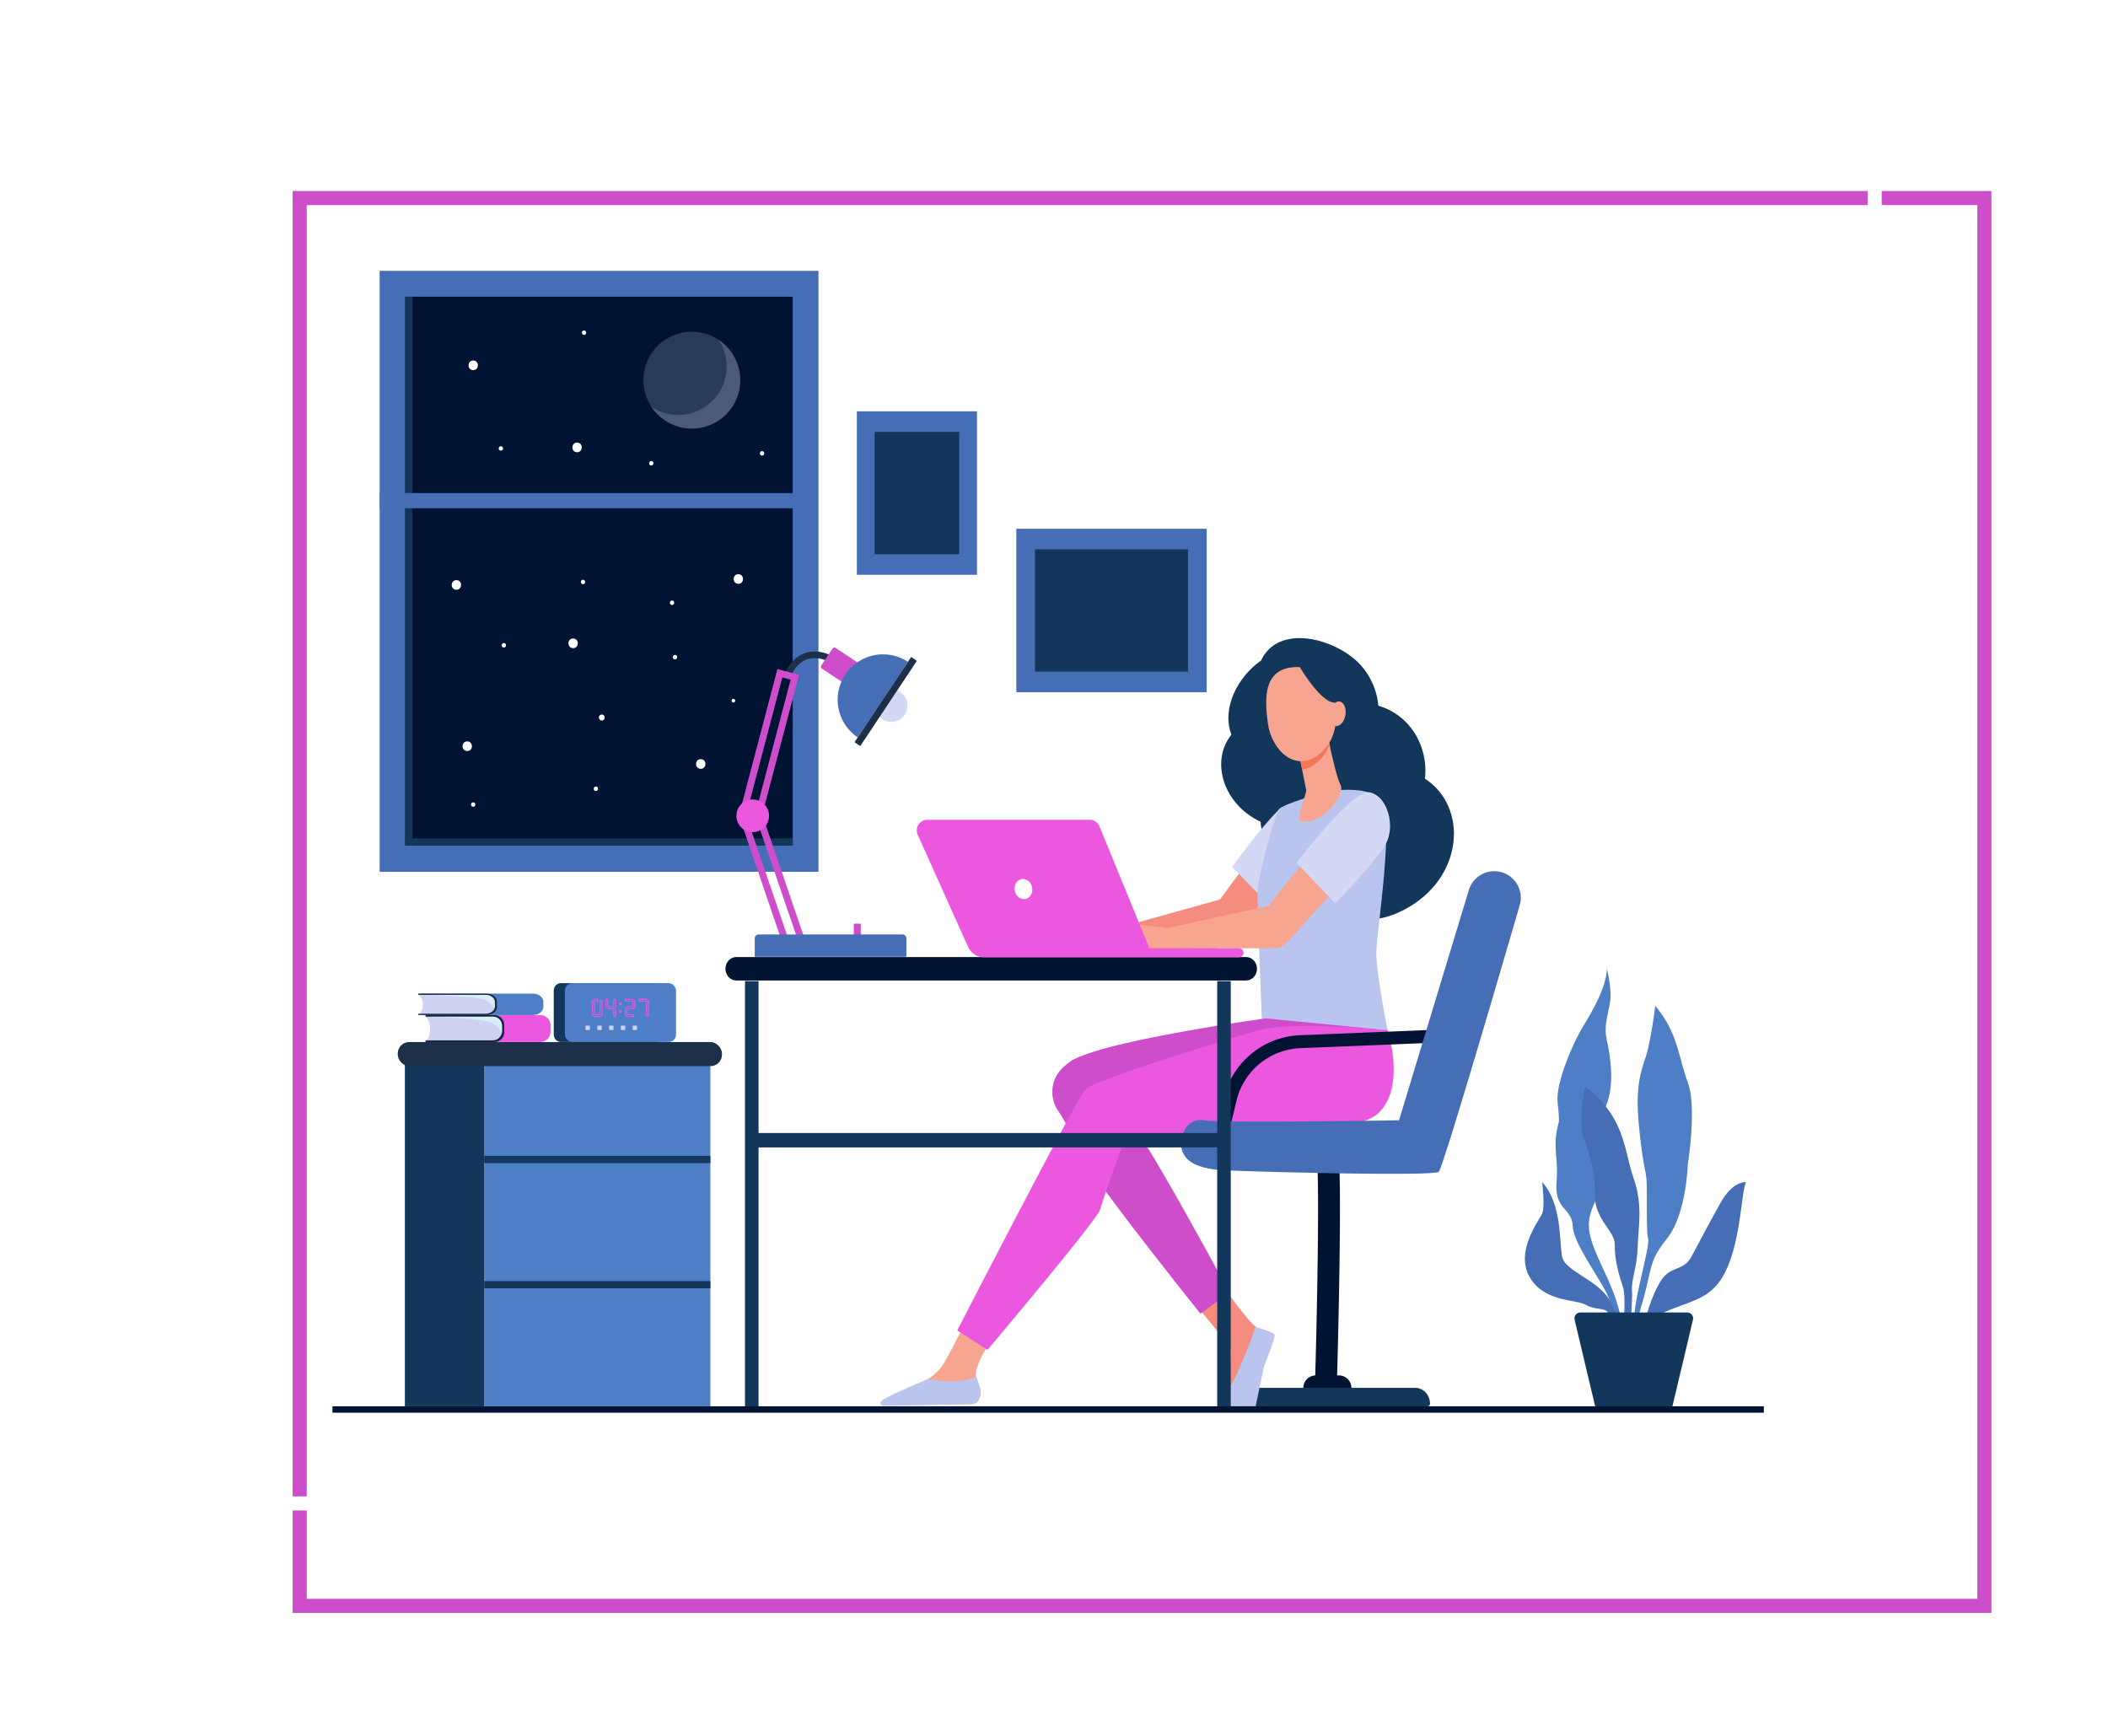 <svg xmlns="http://www.w3.org/2000/svg" xmlns:xlink="http://www.w3.org/1999/xlink" viewBox="0 0 2995.77 2467.38"><defs><style>.cls-1{mask:url(#mask);filter:url(#luminosity-noclip-2);}.cls-19,.cls-2,.cls-20{mix-blend-mode:multiply;}.cls-2,.cls-22{fill:url(#linear-gradient);}.cls-3{isolation:isolate;}.cls-4{fill:#466eb6;}.cls-5{fill:#001333;}.cls-6{fill:#13375b;}.cls-20,.cls-7{fill:#4e7fc6;}.cls-8{fill:#1d2f49;}.cls-9{fill:#f48c7f;}.cls-10{fill:#d3d9f4;}.cls-11{fill:#b9c5ef;}.cls-12{fill:#f7a491;}.cls-13{fill:#f47458;}.cls-14{fill:#ce4dcb;}.cls-15{fill:#eb57df;}.cls-16{fill:#fff;}.cls-17{fill:#0e283d;}.cls-18{fill:#ced3f1;}.cls-19{fill:#daeef7;}.cls-20,.cls-22{opacity:0.5;}.cls-21{mask:url(#mask-2);}.cls-23{opacity:0.2;}.cls-24,.cls-25{fill:none;stroke-miterlimit:10;stroke-width:20px;}.cls-24{stroke:#ce4dcb;}.cls-25{stroke:#fff;}.cls-26{filter:url(#luminosity-noclip);}</style><filter id="luminosity-noclip" x="1218.95" y="-9192" width="548.46" height="32766" filterUnits="userSpaceOnUse" color-interpolation-filters="sRGB"><feFlood flood-color="#fff" result="bg"/><feBlend in="SourceGraphic" in2="bg"/></filter><mask id="mask" x="1218.95" y="-9192" width="548.46" height="32766" maskUnits="userSpaceOnUse"><g class="cls-26"/></mask><linearGradient id="linear-gradient" x1="1218.95" y1="1154.17" x2="1767.41" y2="1154.17" gradientUnits="userSpaceOnUse"><stop offset="0" stop-color="#fff"/><stop offset="0.06" stop-color="#dadada"/><stop offset="0.16" stop-color="#a7a7a7"/><stop offset="0.26" stop-color="#7b7b7b"/><stop offset="0.37" stop-color="#555"/><stop offset="0.47" stop-color="#363636"/><stop offset="0.59" stop-color="#1e1e1e"/><stop offset="0.71" stop-color="#0d0d0d"/><stop offset="0.84" stop-color="#030303"/><stop offset="1"/></linearGradient><filter id="luminosity-noclip-2" x="1218.95" y="947.98" width="548.46" height="412.39" filterUnits="userSpaceOnUse" color-interpolation-filters="sRGB"><feFlood flood-color="#fff" result="bg"/><feBlend in="SourceGraphic" in2="bg"/></filter><mask id="mask-2" x="1218.95" y="947.98" width="548.46" height="412.39" maskUnits="userSpaceOnUse"><g class="cls-1"><polygon class="cls-2" points="1218.95 1048.01 1317.84 1359.86 1767.41 1360.36 1297.19 947.98 1218.95 1048.01"/></g></mask></defs><g class="cls-3"><g id="Layer_1" data-name="Layer 1"><rect class="cls-4" x="539.53" y="384.95" width="623.65" height="854.15"/><rect class="cls-5" x="575.91" y="421.7" width="550.66" height="779.74"/><rect class="cls-6" x="1058.73" y="1394.4" width="19.27" height="604.77"/><rect class="cls-7" x="688.17" y="1510.12" width="321.37" height="488.57" transform="translate(1697.72 3508.82) rotate(180)"/><rect class="cls-6" x="688.17" y="1642.75" width="321.37" height="10.33" transform="translate(1697.72 3295.83) rotate(180)"/><rect class="cls-6" x="688.17" y="1820.72" width="321.37" height="10.33" transform="translate(1697.72 3651.78) rotate(180)"/><rect class="cls-6" x="575.38" y="1510.12" width="112.8" height="488.57" transform="translate(1263.55 3508.82) rotate(180)"/><rect class="cls-8" x="565.28" y="1481" width="460.76" height="34.23" rx="16.23" transform="translate(1591.31 2996.24) rotate(180)"/><path class="cls-7" d="M2320.84,1897.49h3.73a219.65,219.65,0,0,1,7.95-40.94c16.27-54.9,9.15-62,36.6-96.32s29.48-105.47,29.48-105.47,13.21-80.82,0-116.4-14.23-71.16-46.26-108.77c0,0-6.1,50.32-13.72,73.19s-14.86,44.73-9.21,99.62,9.16,59.47,10.46,73.71-.74,74.22,2.31,84.12-17.79,78.52-19.32,108C2322.41,1877.09,2321.58,1887.19,2320.84,1897.49Z"/><path class="cls-4" d="M2332.53,1897.49c5.3-12.21,14.62-24.35,30.94-31.64,42.7-19.06,71.5-18.64,91.32-64.38s19.83-108.26,26.69-121.23c0,0-18.3-3-36.6,29.74s-30.71,57.18-41.27,76.24-25.82,13.72-38.78,28.21c-10.86,12.14-20.89,40.38-24.71,54.72a55.93,55.93,0,0,1-5.41,13.33c-2.16,3.81-4.7,8.45-6.22,11.75a18.63,18.63,0,0,0-1,3.26Z"/><path class="cls-7" d="M2212.06,1680.68c-3,39.14,21.85,36.09,22.87,61s33.55,67.1,48.62,97.08c7.84,15.6,10.73,39.45,11.7,58.74h12.11c-4.68-48.83-24.5-82.83-36.34-110.07-15.25-35.07-17.54-51.08-4.57-78.53s-6.1-98.35,12.35-130,9-81.23,4.75-100.29.43-32,4.24-52.12-4.24-49.28-4.24-49.28c-.69,24.9-19.65,59-33.37,80.81s-39.65,81.33-36.6,108.27,1.53,29,1.53,29C2205.45,1631.38,2215.11,1641.54,2212.06,1680.68Z"/><path class="cls-4" d="M2284.71,1865.69c1.56,4.67,6.55,16.6,11.12,31.8h7.42c-3.38-19.35-9.21-41.8-19.05-54.67-19.82-25.92-59.47-37.11-64-55.91s.51-75.23-28.47-106.74c0,0,4.07,35.08,0,44.48s-38.62,53.11-18.29,89.71,66.07,32,80.3,40.15S2282.17,1858.07,2284.71,1865.69Z"/><path class="cls-4" d="M2266.41,1696.91c-.51,37.61,29,51.85,28.46,72.69s6.1,43.2,11.7,60c3.53,10.62,1.58,40.18.95,67.92h8.18c2.06-20.38,4.32-49.8,3.57-62.83-1-17.79,7.12-32,8.14-63s7.62-59-6.1-98.1-11.19-85.9-68.62-129.1c0,0-10.17,45.74-2.54,70.65S2266.92,1659.3,2266.41,1696.91Z"/><path class="cls-6" d="M2324.6,1865.4h-78.73a8.35,8.35,0,0,0-8.11,10.28l28.7,121a8.34,8.34,0,0,0,8.11,6.42h94.57a8.34,8.34,0,0,0,8.11-6.42l28.7-121a8.35,8.35,0,0,0-8.11-10.28Z"/><path class="cls-5" d="M1771,1393.53H1046.33c-8.49,0-15.36-7.46-15.36-16.65h0c0-9.2,6.87-16.65,15.36-16.65H1771c8.49,0,15.36,7.45,15.36,16.65h0C1786.32,1386.07,1779.45,1393.53,1771,1393.53Z"/><path class="cls-6" d="M2025.13,1106.74c5-47.22-21.92-90.81-66.23-103.71-2.38-26.34-15.67-51.66-35.83-67.82-39.78-31.88-108.86-44.47-130.87,3.53-33.17,23-56.54,68-42.17,105.38-30.56,38-11.29,99.23,41.35,123.73,3.14,38.85,28,75.27,64.25,88.34,8.71,3.13,22.27,7.36,24.09,8.91-2.37-1.78,33.11,71.24,116,27.79C2080.2,1248.55,2087.24,1147.12,2025.13,1106.74Z"/><path class="cls-5" d="M1902.89,1954.84h-33a17.66,17.66,0,0,0-17.66,17.66h0a17.66,17.66,0,0,0,17.66,17.65h33a17.65,17.65,0,0,0,17.65-17.65h0A17.66,17.66,0,0,0,1902.89,1954.84Z"/><path class="cls-5" d="M1899.56,1979.17l-31.12-.13c4.11-135.79,7.72-342,.86-353.59a5,5,0,0,0,2.07,1.56l25.26-6.59c4.08,2.06,6.54,3.29,7.4,61,.43,29.72.27,70.76-.5,122C1902.22,1890.63,1899.59,1978.29,1899.56,1979.17Z"/><path class="cls-6" d="M2011.37,1972.52H1761.51c-11.51,0-20.84,10-20.84,22.43h0a3.79,3.79,0,0,0,3.65,3.92h284.25a3.78,3.78,0,0,0,3.64-3.92h0C2032.21,1982.56,2022.88,1972.52,2011.37,1972.52Z"/><path class="cls-9" d="M1568.58,1324.44l165.11-46s34.79-46.73,79.54-109.41c14.64,14.48,22.77,36.73,37.51,51.08L1741.44,1341a20.84,20.84,0,0,1-15.42,6.87l-151.73.51-51.92,4.14v-33.23Z"/><path class="cls-10" d="M1806.28,1289.39s56.67-58.1,71.25-83.35-9.93-8.81-35-15.45c-9.48-2.51-7.08-58.08-25-40-29.41,29.63-66.38,81.45-66.38,81.45Z"/><path class="cls-11" d="M1886.85,1125.08s50.85-10,74.06,9.35-5,191.78-5,220.35,15.94,109.32,15.94,109.32-154.14,27-178.62-15.92c0,0-7-163.44-5.93-184s23.89-104.61,30.21-113.61S1886.85,1125.08,1886.85,1125.08Z"/><path class="cls-12" d="M1887.17,1046.42s.27,1.52.75,4.11c2.3,12.41,11.19,53.58,17.19,64.9,7.25,13.68-24.83,57.32-55.7,52-9.19-1.58,7.77-40.09,6.95-44.17-1.56-7.8-3.68-18.46-5.84-29.38-1.22-6.16-2.46-12.4-3.62-18.27l-6-30.33Z"/><path class="cls-13" d="M1887.92,1050.53c-.48-2.59-.75-4.11-.75-4.11l-46.27-1.15,6,30.33c1.16,5.83,2.38,12,3.6,18.17,7.14-1,14.61-4.51,22.09-11a58.24,58.24,0,0,0,16.73-24.84C1888.75,1055,1888.27,1052.45,1887.92,1050.53Z"/><path class="cls-9" d="M1702,1857.48s46.79,56.1,47.1,61-1.86,58.16-7.42,63-15.41,9.24-10.15,14.73c4,4.15,28,2.36,48.27,1.25,5.91-.33,13.32-47.49,15.66-54.42,3.41-10.07,11.67-32.75,8.58-39.77-1.5-3.42-8.71-10.44-18.86-17-10.68-6.9-51.54-63.74-51.54-63.74Z"/><path class="cls-11" d="M1784.54,1886s-31.41,88.45-43.71,92.72c-3.26,1.14-5.22,4-8.18,10.94-.89,2.09,0,9.06,0,9.06h51.77s8.29-39,11.56-56.1c0,0,17.33-41.84,15.41-45.64S1784.54,1886,1784.54,1886Z"/><path class="cls-12" d="M1421.79,1884.42s-38.21,53.79-34.85,70.81c1.8,9.11,9.82,21,5.22,29.61s-9.86,10.72-9.86,10.72l-119.18,1.92c-6.49.1-2.2-4.07,3-7.91,8.57-6.29,15.49-10.44,42.86-23.66,1.78-.86,8.28-5,10.62-6.41,5.94-3.62,11.91-9.32,17-15,8.56-9.51,46.19-87,46.19-87Z"/><path class="cls-11" d="M1319.65,1959.49c31.52,8.07,54.82,2.58,67.85-2.66,3.36,9.51,7.82,21.43,5.46,28.31-2.9,8.42-7,10.32-10.66,10.42-28.79.75-105.46,1.78-127.41,2.07a3.58,3.58,0,0,1-2.79-5.89C1257.55,1985.25,1317.3,1960.92,1319.65,1959.49Z"/><path class="cls-14" d="M1560,1552.58s47.31,54,59.37,62.55,127.87,221.79,127.87,221.79L1706,1867.05s-103.5-129-152.1-198.08c-41.1-58.36-26-54.66-50.13-90.18a47.47,47.47,0,0,1,7.26-61.88q3.27-3,7.13-6.18c35.77-29.81,281-63.37,281-63.37L1956,1462.72S1827.82,1552.58,1823,1555s-177,27.5-180.55,27.5S1560,1552.58,1560,1552.58Z"/><path class="cls-15" d="M1971.9,1464.1s26.9,80.71-13.45,118.37-280.09,33.48-359,33.48c0,0-32.29,88.48-35.88,102.83s-160.22,199.68-160.22,199.68l-43-27.5s168.59-327.62,181.74-342,200.88-71.74,247.51-84.89S1971.9,1464.1,1971.9,1464.1Z"/><path class="cls-12" d="M1660,1318.9l143.16-31.67s51.78-66.52,101.5-123.78c14.63,14.49,22.76,36.74,37.5,51.08l-109.3,120.89c-3.94,4.36-13.13,12.27-19,12.29H1665.12l-51.37-.77v-33.23Z"/><path class="cls-10" d="M1897.66,1283.86s56.67-58.11,71.25-83.35,3.77-67.54-21.27-74.18-105.08,100.15-105.08,100.15Z"/><path class="cls-5" d="M1742.83,1624.23l14.45-60.14a97.54,97.54,0,0,1,90.57-74.4l183-7.4,5.64-18.63-189.36,7.66a116,116,0,0,0-107.7,88.48l-15.35,63.9C1729.25,1623.92,1735.59,1624.09,1742.83,1624.23Z"/><path class="cls-4" d="M1988.25,1592.2s-251.38,4.3-277.59,0-37.55,28.55-29.72,45.76,29.33,23.86,61,25.43,295.32,9,302.75,1.95c6.07-5.75,86-279,115.07-378.91a37.69,37.69,0,0,0-25.61-46.7h0a37.72,37.72,0,0,0-46.72,25.26Z"/><path class="cls-12" d="M1846.11,948.1s22.63-2.62,36.81,15.77,29.47,75.24-5.76,106.16-70.05-4.08-75.21-41.18S1794.78,946.76,1846.11,948.1Z"/><path class="cls-6" d="M1843.58,942s30.23,54.07,51.86,56.56,24.46,31.23,24.46,31.23-7.73-66.2-29.14-79S1843.58,942,1843.58,942Z"/><path class="cls-12" d="M1889.77,1012.18c-1.76,9.6,1.77,18.41,7.9,19.67s12.51-5.5,14.27-15.11-1.78-18.4-7.91-19.66S1891.52,1002.58,1889.77,1012.18Z"/><path class="cls-15" d="M1317.91,1165.19h230.68a15,15,0,0,1,13.91,9.34l71,173.23H1760.7a6.43,6.43,0,0,1,6.44,6.43h0a6.44,6.44,0,0,1-6.44,6.44H1398.76a25.26,25.26,0,0,1-23-14.92l-71.52-159.31A15,15,0,0,1,1317.91,1165.19Z"/><path class="cls-16" d="M1442.11,1266.07c1.56,7.78,8.34,13,15.16,11.62s11.07-8.77,9.51-16.56-8.34-13-15.16-11.62S1440.55,1258.29,1442.11,1266.07Z"/><rect class="cls-6" x="1068.37" y="1610.3" width="671.53" height="20.48" transform="translate(2808.27 3241.08) rotate(180)"/><rect class="cls-6" x="1729.82" y="1394.4" width="19.27" height="604.77"/><rect class="cls-5" x="472.48" y="1998.7" width="2034.14" height="9.13"/><path class="cls-10" d="M1289.72,1002.89a23.2,23.2,0,1,1-23.2-23.2A23.2,23.2,0,0,1,1289.72,1002.89Z"/><path class="cls-15" d="M613.36,1443.89H607.1a6.16,6.16,0,0,1,3.7-1.23H767.57a14.71,14.71,0,0,1,14.85,14.56v9.24A14.71,14.71,0,0,1,767.57,1481l-155,0Z"/><path class="cls-17" d="M702.36,1442.69a14.06,14.06,0,0,1,14.2,13.92v10.46a14.07,14.07,0,0,1-14.2,13.92H604.77v-2.34h.4l24.81-2.3,5-19.29s-9.68-10.66-10.31-10.93-19.52-1.11-19.52-1.11h-.4v-2.33Z"/><path class="cls-18" d="M611.1,1461.77c0-11.27-6-16.74-6-16.74h95.21a12.92,12.92,0,0,1,13,12.79v8a12.92,12.92,0,0,1-13,12.79H605.15S611.1,1476,611.1,1461.77Z"/><path class="cls-19" d="M713.41,1457.82v8a12.91,12.91,0,0,1-.38,3.07c-3.22-7.7-9.37-15.12-21.09-17.51-27.35-5.57-86.79-6.39-86.79-6.39h95.21A12.92,12.92,0,0,1,713.41,1457.82Z"/><path class="cls-7" d="M603,1413.2h-6.26a7.13,7.13,0,0,1,3.7-1H757.28c8.21,0,14.86,5.18,14.86,11.56v7.34c0,6.38-6.65,11.55-14.86,11.55l-155.07,0Z"/><path class="cls-8" d="M692.05,1412.24c7.85,0,14.21,5,14.21,11v8.29c0,6.1-6.36,11.05-14.21,11.05H594.42v-1.85h.41l24.82-1.83,5-15.31s-9.68-8.45-10.31-8.67-19.52-.88-19.52-.88h-.41v-1.85Z"/><path class="cls-18" d="M600.75,1427.38a16.85,16.85,0,0,0-5.94-13.28h95.24c7.21,0,13.05,4.54,13.05,10.15v6.38c0,5.6-5.84,10.15-13.05,10.15H594.81S600.75,1438.65,600.75,1427.38Z"/><path class="cls-19" d="M703.1,1424.25v6.38a7.92,7.92,0,0,1-.38,2.43c-3.21-6.11-9.37-12-21.09-13.89-27.36-4.42-86.82-5.07-86.82-5.07h95.24C697.26,1414.1,703.1,1418.64,703.1,1424.25Z"/><path class="cls-6" d="M797.37,1397.31h137a10.45,10.45,0,0,1,10.45,10.45v62.77A10.45,10.45,0,0,1,934.42,1481h-137a10.44,10.44,0,0,1-10.44-10.44v-62.78A10.45,10.45,0,0,1,797.37,1397.31Z" transform="translate(1731.79 2878.28) rotate(180)"/><rect class="cls-7" x="802.78" y="1397.31" width="157.94" height="83.67" rx="10.45" transform="translate(1763.49 2878.28) rotate(180)"/><path class="cls-20" d="M822.88,1412.28H943.49a4.91,4.91,0,0,1,4.91,4.91v29.54a4.91,4.91,0,0,1-4.91,4.91H822.88a4.91,4.91,0,0,1-4.91-4.91V1417.2A4.92,4.92,0,0,1,822.88,1412.28Z" transform="translate(1766.36 2863.93) rotate(180)"/><path class="cls-15" d="M846.14,1445.42a4.8,4.8,0,0,1-4.8-4.8v-16.43h.07a4.78,4.78,0,0,1,4.73-4.8h2.73a2.06,2.06,0,0,1,0,4.11H846.2a.63.63,0,0,0-.48.21.66.66,0,0,0-.2.48h-.07v16.43a.66.66,0,0,0,.2.48.64.64,0,0,0,.49.21h5.47a.72.72,0,0,0,.69-.69v-16.43a.63.63,0,0,0-.06-.27,2.17,2.17,0,0,1-.16-.78,2.23,2.23,0,0,1,.16-.79,2,2,0,0,1,1.11-1.11,2.06,2.06,0,0,1,.79-.16,2,2,0,0,1,.79.16,2,2,0,0,1,1.12,1.11,7,7,0,0,1,.27.89,5,5,0,0,1,.09,1v16.43a4.81,4.81,0,0,1-4.8,4.8Zm5.47-1.37a3.45,3.45,0,0,0,3.43-3.43v-16.43a3.08,3.08,0,0,0-.07-.68,3.28,3.28,0,0,0-.19-.63.69.69,0,0,0-.37-.38.85.85,0,0,0-.26,0,.8.8,0,0,0-.26,0,.71.71,0,0,0-.38.38.75.75,0,0,0,0,.26.85.85,0,0,0,0,.26,1.68,1.68,0,0,1,.12.38,2.71,2.71,0,0,1,0,.41v16.43a2.07,2.07,0,0,1-2.06,2.06h-5.47a2.07,2.07,0,0,1-2.06-2.06v-16.43h.07a2,2,0,0,1,.59-1.45,2,2,0,0,1,1.4-.61h2.73a.66.66,0,0,0,.48-.2.63.63,0,0,0,.21-.48.67.67,0,0,0-.21-.49.66.66,0,0,0-.48-.2H846.2a3.41,3.41,0,0,0-3.42,3.43h-.07v16.43a3.43,3.43,0,0,0,3.43,3.43Z"/><path class="cls-15" d="M873.53,1445.42a2,2,0,0,1-1.46-.6,2,2,0,0,1-.6-1.45v-8.23a.65.65,0,0,0-.2-.48.66.66,0,0,0-.48-.2h-5.48a4.78,4.78,0,0,1-4.79-4.79v-8.22a2,2,0,0,1,.6-1.46,2.05,2.05,0,0,1,2.9,0,2,2,0,0,1,.6,1.46v8.22a.7.7,0,0,0,.69.68h5.48a4.8,4.8,0,0,1,4.8,4.79v8.23a2,2,0,0,1-.61,1.45A2,2,0,0,1,873.53,1445.42Zm0-1.37a.66.66,0,0,0,.48-.2.65.65,0,0,0,.2-.48v-8.23a3.41,3.41,0,0,0-3.42-3.42h-5.48a2,2,0,0,1-2-2v-8.22a.67.67,0,0,0-.21-.49.68.68,0,0,0-1.16.49v8.22a3.41,3.41,0,0,0,3.42,3.42h5.48a2,2,0,0,1,2.05,2.05v8.23a.68.68,0,0,0,.69.68Zm2.06-12.78a6.06,6.06,0,0,0-1.38-1.25v-8.57a.68.68,0,0,0-.68-.69.68.68,0,0,0-.69.69v8.22h-1.37v-8.22a2,2,0,0,1,2.06-2.06,2.07,2.07,0,0,1,2.06,2.06Z"/><path class="cls-15" d="M881.75,1429a2,2,0,0,1-2.06-2.06,2,2,0,0,1,.6-1.45,2,2,0,0,1,1.46-.6,2,2,0,0,1,2,2.05,2,2,0,0,1-.6,1.46A2,2,0,0,1,881.75,1429Zm0,11a2,2,0,0,1-1.46-.6,2.06,2.06,0,0,1,1.46-3.51,2.07,2.07,0,0,1,2,2.06,2,2,0,0,1-2,2Zm0-12.33a.66.66,0,0,0,.48-.2.63.63,0,0,0,.2-.49.64.64,0,0,0-.24-.48.66.66,0,0,0-.44-.2.68.68,0,0,0-.69.68.66.66,0,0,0,.2.49A.7.7,0,0,0,881.75,1427.61Zm0,11a.66.66,0,0,0,.48-.2.65.65,0,0,0,.2-.48.79.79,0,0,0-.68-.69.67.67,0,0,0-.49.21.64.64,0,0,0-.2.48.68.68,0,0,0,.69.68Z"/><path class="cls-15" d="M899.23,1445.63a2,2,0,0,1-.79-.16.75.75,0,0,0-.26,0H892.7a4.8,4.8,0,0,1-4.79-4.8v-5.48a4.78,4.78,0,0,1,4.79-4.79h5.48a.66.66,0,0,0,.48-.2.65.65,0,0,0,.2-.48v-5.48h-.06a.72.72,0,0,0-.69-.69H890a2,2,0,0,1-2.05-2,2,2,0,0,1,.6-1.46,2,2,0,0,1,1.45-.6h8.22a4.82,4.82,0,0,1,4.73,4.8H903v5.48a4.8,4.8,0,0,1-4.8,4.79H892.7a.7.7,0,0,0-.69.68v5.48a.72.72,0,0,0,.69.69h5.48a4.32,4.32,0,0,1,1,.1,5.24,5.24,0,0,1,.88.26,2,2,0,0,1,1.12,1.11,2.06,2.06,0,0,1,.16.79,2,2,0,0,1-.16.79,2,2,0,0,1-1.12,1.11A2,2,0,0,1,899.23,1445.63Zm0-1.38a.6.6,0,0,0,.26,0,.62.62,0,0,0,.37-.37.7.7,0,0,0,0-.52.62.62,0,0,0-.37-.37,3.55,3.55,0,0,0-.63-.2,3.82,3.82,0,0,0-.68-.06H892.7a2.07,2.07,0,0,1-2.05-2.06v-5.48a2,2,0,0,1,2.05-2.05h5.48a3.41,3.41,0,0,0,3.42-3.42v-5.48h-.06a3.45,3.45,0,0,0-3.43-3.43H890a.68.68,0,0,0-.68.69.62.62,0,0,0,.2.48.66.66,0,0,0,.48.2h8.22a2.07,2.07,0,0,1,2,2.06h.07v5.48a2,2,0,0,1-2.05,2H892.7a3.41,3.41,0,0,0-3.42,3.42v5.48a3.27,3.27,0,0,0,1,2.42,3.31,3.31,0,0,0,2.42,1h5.48a2,2,0,0,1,.41,0,1.82,1.82,0,0,1,.38.11A.63.63,0,0,0,899.23,1444.25Z"/><path class="cls-15" d="M920.1,1445.42a2,2,0,0,1-1.46-.6,2,2,0,0,1-.6-1.45v-19.18H918a.63.63,0,0,0-.21-.48.61.61,0,0,0-.48-.21h-8.14a2,2,0,0,1-1.46-.6,2,2,0,0,1-.6-1.45,2,2,0,0,1,2.06-2.06h8.22a4.82,4.82,0,0,1,4.73,4.8h.06v19.18a2,2,0,0,1-2,2.05Zm0-1.37a.66.66,0,0,0,.48-.2.69.69,0,0,0,.2-.48v-19.18h-.07a3.43,3.43,0,0,0-3.42-3.43h-8.15a.66.66,0,0,0-.48.2.67.67,0,0,0-.21.49.63.63,0,0,0,.21.48.66.66,0,0,0,.48.2h8.22a2.07,2.07,0,0,1,2,2.06h.07v19.18a.69.69,0,0,0,.2.48A.68.68,0,0,0,920.1,1444.05Z"/><rect class="cls-18" x="832.14" y="1457.73" width="6.22" height="6.22" rx="0.78"/><rect class="cls-18" x="848.87" y="1457.73" width="6.22" height="6.22" rx="0.78"/><rect class="cls-18" x="865.61" y="1457.73" width="6.22" height="6.22" rx="0.78"/><rect class="cls-18" x="882.34" y="1457.73" width="6.22" height="6.22" rx="0.78"/><rect class="cls-18" x="899.08" y="1457.73" width="6.22" height="6.22" rx="0.78"/><rect class="cls-6" x="575.91" y="421.7" width="9.95" height="779.74"/><rect class="cls-6" x="846.27" y="921.14" width="9.95" height="550.66" transform="translate(2047.71 345.22) rotate(90)"/><rect class="cls-4" x="1217.67" y="584.59" width="170.79" height="232.34"/><rect class="cls-6" x="1242.94" y="613.82" width="120.25" height="173.89"/><rect class="cls-4" x="1444.33" y="751.49" width="270.54" height="232.34"/><rect class="cls-6" x="1470.84" y="780.71" width="217.52" height="173.89"/><g class="cls-21"><polygon class="cls-22" points="1218.95 1048.01 1317.84 1359.86 1767.41 1360.36 1297.19 947.98 1218.95 1048.01"/></g><path class="cls-14" d="M1214.21,1312.82h8.22a.89.89,0,0,1,.89.89V1344a.89.89,0,0,1-.89.89h-8.22a.89.89,0,0,1-.89-.89v-30.3A.88.88,0,0,1,1214.21,1312.82Z" transform="translate(2436.65 2657.71) rotate(180)"/><path class="cls-8" d="M1124.34,959.8c6-12.38,14-20.16,23.74-23.12,15-4.57,29.35,3.62,29.5,3.71l4.71-8.11c-.73-.42-18.06-10.31-36.94-4.57-12.33,3.75-22.23,13.17-29.44,28Z"/><path class="cls-14" d="M1187.49,920.86l53.5,35.53a3.13,3.13,0,0,1,.87,4.33l-16,24.14a3.12,3.12,0,0,1-4.33.88L1168,950.2a3.12,3.12,0,0,1-.88-4.33l16-24.14A3.12,3.12,0,0,1,1187.49,920.86Z"/><path class="cls-4" d="M1290.27,940.64,1219,1048a64.45,64.45,0,0,1,71.32-107.37Z"/><path class="cls-14" d="M1052.06,1151.53l52.77-200.59,30.73,8.08-52.77,200.6Zm59.74-188.64L1064,1144.56l11.81,3.11L1123.61,966Z"/><path class="cls-14" d="M1050.75,1161l30.08-10.27,67,196.29-30.08,10.27Zm24,2.15-11.56,3.95,60.71,177.77,11.56-4Z"/><path class="cls-8" d="M1215.09,1055.4l6.74,4.47a.87.87,0,0,0,1.21-.25l79.52-119.72a.87.87,0,0,0-.24-1.21l-6.74-4.47a.86.86,0,0,0-1.2.24l-79.53,119.73A.88.88,0,0,0,1215.09,1055.4Z"/><path class="cls-15" d="M1046.55,1159.48a23.18,23.18,0,1,0,23.17-23.18A23.17,23.17,0,0,0,1046.55,1159.48Z"/><path class="cls-4" d="M1072.59,1328.12H1288.1a0,0,0,0,1,0,0v26.12a5.63,5.63,0,0,1-5.63,5.63H1078.21a5.63,5.63,0,0,1-5.63-5.63v-26.12A0,0,0,0,1,1072.59,1328.12Z" transform="translate(2360.69 2687.98) rotate(180)"/><rect class="cls-4" x="539.53" y="700.77" width="609.57" height="21.59"/><g class="cls-23"><circle class="cls-10" cx="983.21" cy="540.31" r="68.85"/></g><g class="cls-23"><path class="cls-10" d="M1021.23,482.92a68.84,68.84,0,0,1-95.41,95.41,68.84,68.84,0,1,0,95.41-95.41Z"/></g><path class="cls-16" d="M664.05,1067.39c8.82,0,8.83-13.71,0-13.71s-8.84,13.71,0,13.71Z"/><path class="cls-16" d="M814.49,921.16c8.82,0,8.84-13.71,0-13.71s-8.83,13.71,0,13.71Z"/><path class="cls-16" d="M1049.29,829.77c8.82,0,8.84-13.71,0-13.71s-8.83,13.71,0,13.71Z"/><path class="cls-16" d="M672.48,526.08c8.82,0,8.84-13.71,0-13.71s-8.83,13.71,0,13.71Z"/><path class="cls-16" d="M820.12,642.77c8.82,0,8.83-13.71,0-13.71s-8.84,13.71,0,13.71Z"/><path class="cls-16" d="M995.87,1092.7c8.82,0,8.83-13.71,0-13.71s-8.84,13.71,0,13.71Z"/><path class="cls-16" d="M648.58,838.21c8.82,0,8.84-13.71,0-13.71s-8.83,13.71,0,13.71Z"/><path class="cls-16" d="M716.07,920.28c4.07,0,4.08-6.32,0-6.32s-4.08,6.32,0,6.32Z"/><path class="cls-16" d="M828.55,830.3c4.07,0,4.08-6.33,0-6.33s-4.08,6.33,0,6.33Z"/><path class="cls-16" d="M959.31,937.16c4.07,0,4.08-6.33,0-6.33s-4.08,6.33,0,6.33Z"/><path class="cls-16" d="M846.83,1124.16c4.07,0,4.08-6.33,0-6.33s-4.08,6.33,0,6.33Z"/><path class="cls-16" d="M672.48,1146.65c4.08,0,4.08-6.33,0-6.33s-4.07,6.33,0,6.33Z"/><path class="cls-16" d="M711.85,640.49c4.07,0,4.08-6.33,0-6.33s-4.08,6.33,0,6.33Z"/><path class="cls-16" d="M830,476c4.07,0,4.07-6.33,0-6.33s-4.08,6.33,0,6.33Z"/><path class="cls-16" d="M1083,647.52c4.07,0,4.08-6.33,0-6.33s-4.08,6.33,0,6.33Z"/><path class="cls-16" d="M925.57,661.58c4.07,0,4.07-6.33,0-6.33s-4.08,6.33,0,6.33Z"/><path class="cls-16" d="M955.09,859.83c4.07,0,4.08-6.33,0-6.33s-4.08,6.33,0,6.33Z"/><path class="cls-16" d="M855.26,1024c5.43,0,5.44-8.44,0-8.44s-5.43,8.44,0,8.44Z"/><path class="cls-16" d="M1042.26,998.49c3.4,0,3.4-5.27,0-5.27s-3.39,5.27,0,5.27Z"/></g><g id="Layer_2" data-name="Layer 2"><rect class="cls-24" x="425.89" y="281.47" width="2394.18" height="2000.9"/><rect class="cls-25" x="270.01" y="135.85" width="2394.18" height="2000.9"/></g></g></svg>